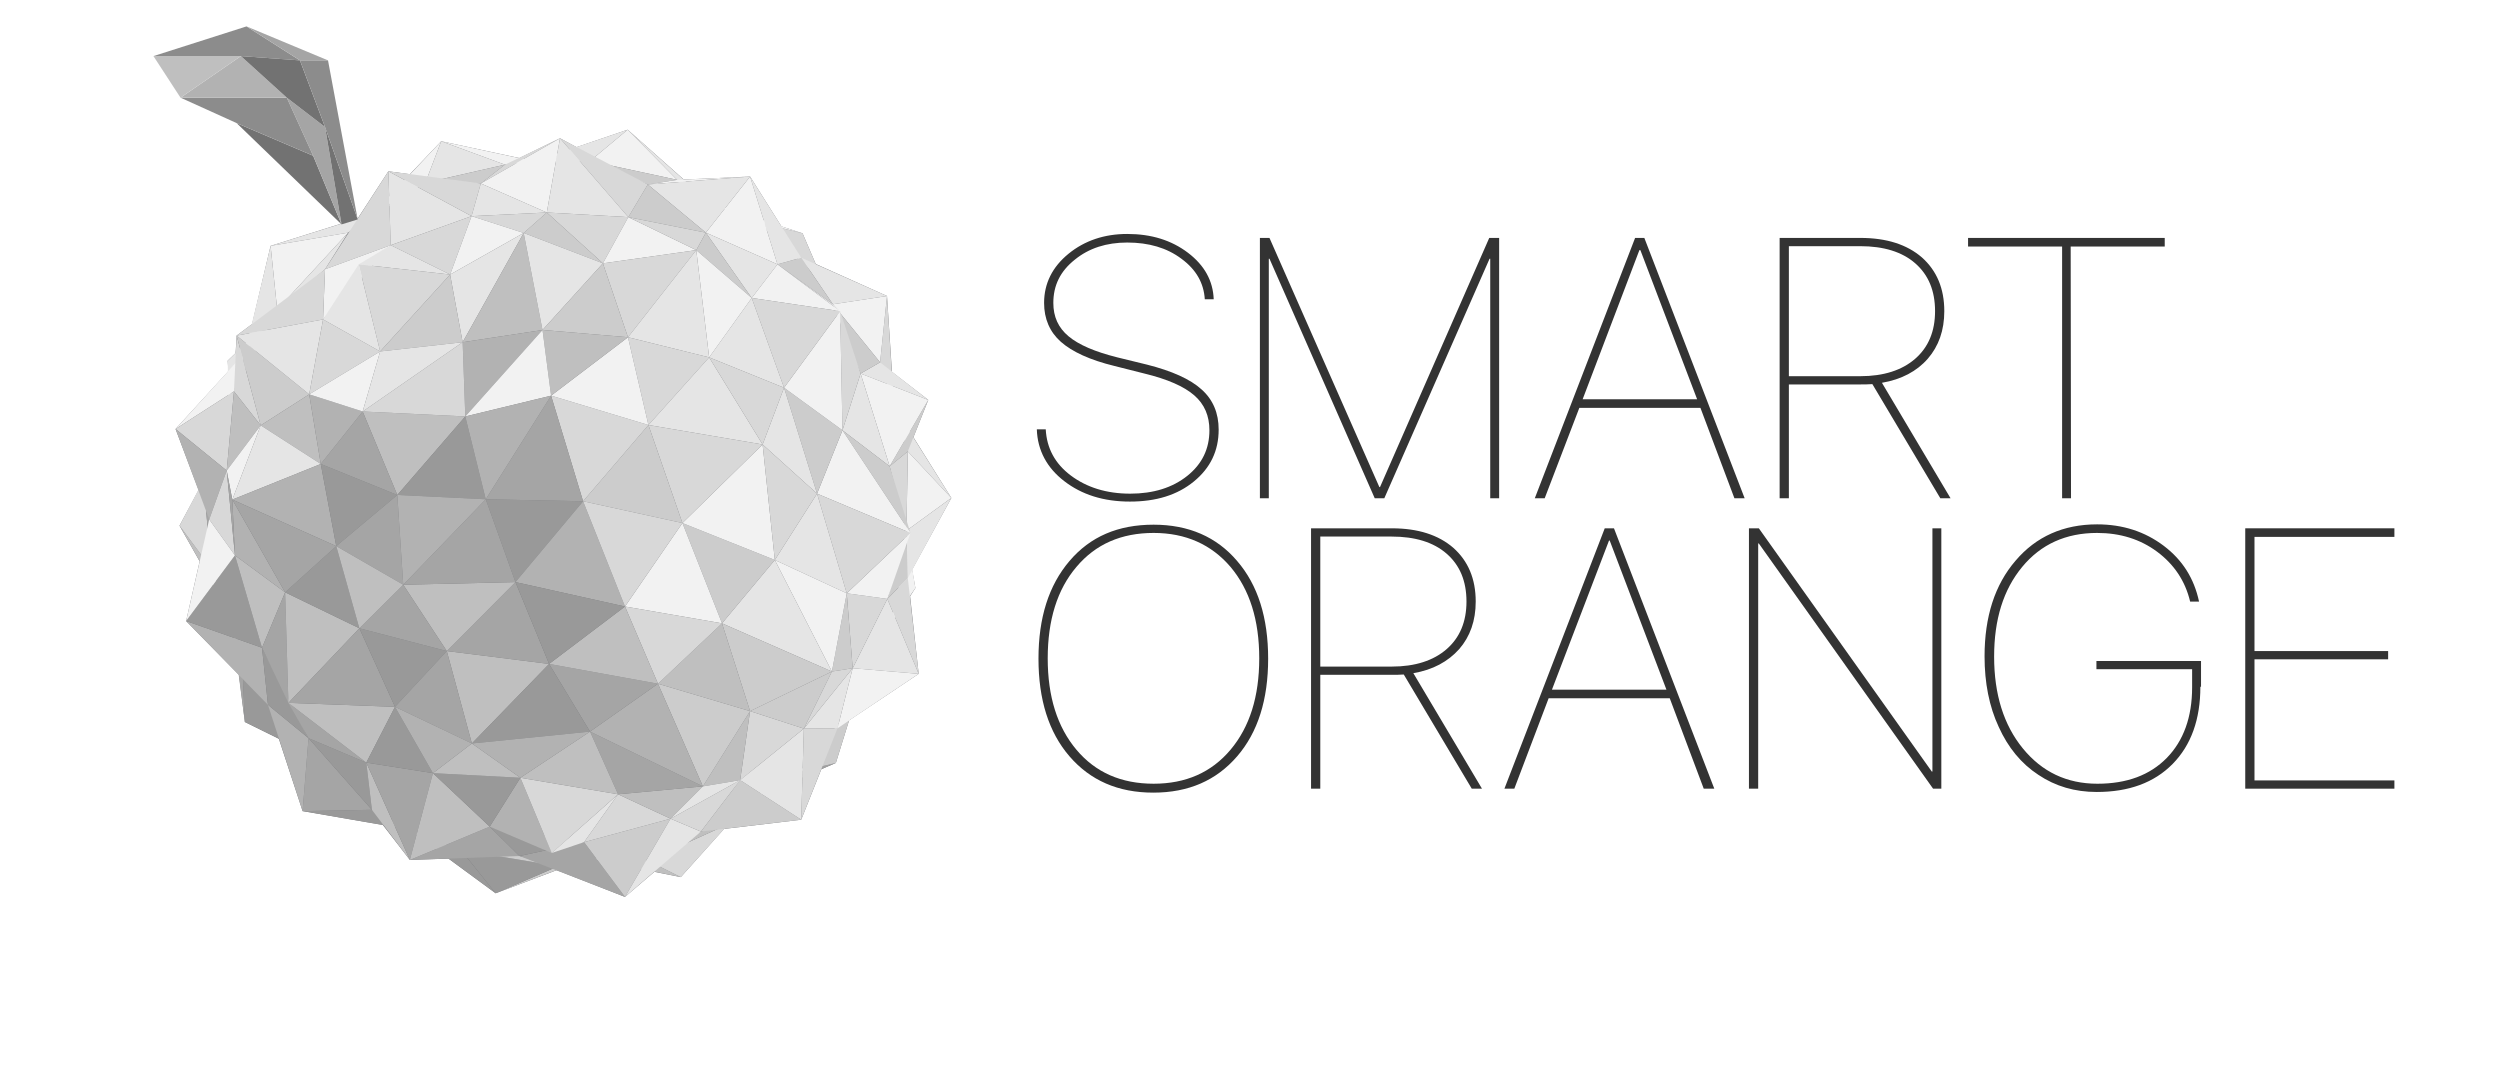 <?xml version="1.0" encoding="utf-8"?>
<!-- Generator: Adobe Illustrator 19.0.0, SVG Export Plug-In . SVG Version: 6.00 Build 0)  -->
<svg version="1.1" id="Layer_1" xmlns="http://www.w3.org/2000/svg" xmlns:xlink="http://www.w3.org/1999/xlink" x="0px" y="0px"
	 viewBox="-216 258.3 757.6 325.6" style="enable-background:new -216 258.3 757.6 325.6;" xml:space="preserve">
<style type="text/css">
	.st0{enable-background:new    ;}
	.st1{fill:#333333;}
	.st2{fill:#727376;}
	.st3{fill:#898A8D;}
	.st4{fill:#A0A1A3;}
	.st5{fill:#8D8E91;}
	.st6{fill:#6C6E70;}
	.st7{fill:#F2F2F2;}
	.st8{fill:#E5E5E5;}
	.st9{fill:#A0A0A0;}
	.st10{fill:#CCCCCC;}
	.st11{fill:#D8D8D8;}
	.st12{fill:#999999;}
	.st13{fill:#A5A5A5;}
	.st14{fill:#BFBFBF;}
	.st15{fill:#808183;}
	.st16{fill:#9C9EA0;}
	.st17{fill:#B9B9BA;}
	.st18{fill:#6E6F72;}
	.st19{fill:#B9BABA;}
	.st20{fill:#B2B2B2;}
	.st21{fill:#727272;}
	.st22{fill:#8C8C8C;}
</style>
<g>
	<g class="st0">
		<path class="st1" d="M98.2,388.4h2.7c0.3,5.7,2.8,10.4,7.6,14c4.8,3.6,10.8,5.5,18,5.5c7,0,12.8-1.8,17.3-5.4s6.7-8.2,6.7-13.8
			c0-4.4-1.5-7.9-4.6-10.6s-8.1-4.9-15.1-6.6l-9.1-2.3c-7.4-1.8-12.8-4.3-16.2-7.3c-3.4-3-5.1-7-5.1-11.8c0-5.9,2.5-10.9,7.4-14.9
			s10.9-6,17.8-6c7.3,0,13.4,1.9,18.4,5.7c5,3.8,7.6,8.5,7.8,14.1h-2.7c-0.3-4.9-2.6-9-7.1-12.3c-4.4-3.3-9.9-4.9-16.4-4.9
			c-6.3,0-11.6,1.7-15.9,5.2c-4.4,3.5-6.5,7.8-6.5,13.1c0,4.2,1.5,7.5,4.6,10.1s8,4.7,14.8,6.4l9,2.2c7.5,1.9,13.1,4.4,16.5,7.5
			c3.5,3.1,5.2,7.2,5.2,12.2c0,6.4-2.5,11.6-7.5,15.7s-11.4,6.1-19.4,6.1s-14.6-2.1-19.9-6.2C101.3,400.1,98.4,394.8,98.2,388.4z"/>
		<path class="st1" d="M238.3,330.4v78.9h-2.7v-72.6h-0.2l-31.9,72.6h-2.9l-31.9-72.6h-0.2v72.6h-2.7v-78.9h2.9l33.3,75.5h0.2
			l33.1-75.5H238.3z"/>
		<path class="st1" d="M309.6,409.3l-10.3-27.4h-36.7l-10.5,27.4h-3l30.4-78.9h2.8l30.4,78.9H309.6z M280.8,334.1l-17.2,45.2h34.7
			l-17.2-45.2H280.8z"/>
		<path class="st1" d="M326.1,374.8v34.5h-2.8v-78.9h24.5c7.9,0,14.1,2,18.6,5.9c4.5,4,6.8,9.4,6.8,16.3c0,5.8-1.7,10.6-5,14.4
			s-8,6.3-13.9,7.3l20.8,35H372l-20.6-34.6c-1.3,0.1-2.5,0.1-3.6,0.1L326.1,374.8L326.1,374.8z M326.1,332.9v39.4h21.7
			c7,0,12.6-1.8,16.6-5.3s6-8.3,6-14.4c0-6.2-2-11-6-14.5s-9.6-5.2-16.7-5.2H326.1z"/>
		<path class="st1" d="M411.6,409.3h-2.7V333h-28.5v-2.6H440v2.6h-28.5L411.6,409.3L411.6,409.3z"/>
	</g>
	<g class="st0">
		<path class="st1" d="M133.6,417.3c10.6,0,19.1,3.7,25.3,11c6.3,7.3,9.4,17.2,9.4,29.6s-3.1,22.3-9.4,29.6
			c-6.3,7.3-14.7,11-25.4,11c-10.7,0-19.1-3.7-25.4-11s-9.4-17.2-9.4-29.6s3.1-22.2,9.4-29.6C114.4,420.9,122.8,417.3,133.6,417.3z
			 M133.6,419.8c-9.8,0-17.6,3.4-23.4,10.3c-5.8,6.8-8.7,16.1-8.7,27.7s2.9,20.8,8.7,27.7c5.8,6.9,13.6,10.3,23.4,10.3
			c9.7,0,17.5-3.4,23.3-10.3s8.7-16.1,8.7-27.7s-2.9-20.8-8.7-27.7C151.1,423.3,143.3,419.8,133.6,419.8z"/>
		<path class="st1" d="M184.1,462.8v34.5h-2.8v-78.9h24.5c7.9,0,14.1,2,18.6,5.9c4.5,4,6.8,9.4,6.8,16.3c0,5.8-1.7,10.6-5,14.4
			c-3.4,3.8-8,6.3-13.9,7.3l20.8,35H230l-20.6-34.6c-1.3,0.1-2.5,0.1-3.6,0.1L184.1,462.8L184.1,462.8z M184.1,420.9v39.4h21.7
			c7,0,12.6-1.8,16.6-5.3s6-8.3,6-14.4c0-6.2-2-11-6-14.5s-9.6-5.2-16.7-5.2H184.1z"/>
		<path class="st1" d="M300.3,497.3L290,469.9h-36.7l-10.4,27.4h-3l30.4-78.9h2.8l30.4,78.9H300.3z M271.6,422.1l-17.3,45.2H289
			l-17.2-45.2H271.6z"/>
		<path class="st1" d="M316.8,497.3H314v-78.9h3l52.4,73.7h0.2v-73.7h2.7v78.9h-2.5L317,423h-0.2L316.8,497.3L316.8,497.3z"/>
		<path class="st1" d="M450.8,466.4c0,9.9-2.8,17.7-8.4,23.4c-5.6,5.7-13.3,8.5-23,8.5c-6.6,0-12.5-1.7-17.7-5.2
			c-5.2-3.4-9.2-8.3-12-14.5c-2.9-6.2-4.3-13.4-4.3-21.4c0-12,3.1-21.7,9.4-29c6.2-7.3,14.5-11,24.7-11c7.8,0,14.5,2.2,20.2,6.5
			s9.2,9.9,10.7,16.9h-2.7c-1.5-6.3-4.9-11.3-10-15.1c-5.1-3.8-11.2-5.7-18.2-5.7c-9.4,0-17,3.4-22.7,10.3s-8.5,15.9-8.5,27.2
			c0,11.4,2.9,20.7,8.7,27.8c5.8,7.1,13.3,10.7,22.6,10.7c8.9,0,15.9-2.6,21-7.8c5.1-5.2,7.7-12.4,7.7-21.4v-5.5h-29v-2.5H451v7.8
			H450.8z"/>
		<path class="st1" d="M509.6,494.7v2.6h-45.2v-78.9h45.2v2.6h-42.4v34.6h40.5v2.5h-40.5v36.7h42.4V494.7z"/>
	</g>
</g>
<g>
	<polygon class="st2" points="61.4,436.5 60.4,430.9 72.3,409.2 60.8,390.8 65.3,379.5 54.3,371 52.8,348 31.2,338.3 27.2,329 
		20.8,326.9 11.3,311.8 -8.8,312.7 -25.8,297.6 -41.3,302.9 -46.3,300.2 -58.6,306.2 -82.3,301.1 -91.8,311.1 -98.3,310.2 
		-107.6,324.5 -134,332.8 -139.6,356.5 -144.3,360 -144.6,365.3 -147,367.6 -146.8,370.8 -162.8,388.3 -155.8,406.8 -161.6,417.6 
		-155.5,428.4 -159.6,446.5 -143.6,462.8 -141.8,477.1 -131.5,482.2 -124.3,504.1 -100,508.3 -91.8,518.9 -80.1,518.5 -65.8,529 
		-47.3,522 -26.6,530.1 -17.7,522.5 -9.7,524.1 3.4,509.5 26.8,506.7 32.9,491.4 37.3,489.5 41.3,476.6 62.4,462.5 59.8,439 	"/>
	<polygon class="st3" points="36.6,458.1 31.4,468.5 41.8,445.7 	"/>
	<polygon class="st4" points="-0.2,503.1 -7.5,506 13.3,490.8 	"/>
	<polygon class="st5" points="55.6,397.2 46.8,369.6 54.8,384.2 	"/>
	<polygon class="st6" points="-96.6,503.8 -104.3,499.5 -78.8,508.6 	"/>
	<polygon class="st7" points="61.4,436.5 53.8,447.6 59.2,422.8 	"/>
	<polygon class="st8" points="-146.8,378.9 -147,367.6 -134.3,355.2 	"/>
	<polygon class="st9" points="9.8,501.3 26.4,492.1 37.3,489.5 	"/>
	<polygon class="st10" points="37.3,489.5 26.4,492.1 42.8,471.8 	"/>
	<polygon class="st11" points="13.8,325.7 27.2,329 33.6,343.9 	"/>
	<polygon class="st7" points="-1,319.7 27.2,329 13.8,325.7 	"/>
	<polygon class="st12" points="-142.6,459.2 -126.8,484.4 -141.8,477.1 	"/>
	<polygon class="st13" points="-142.6,459.2 -141.8,477.1 -146,445.1 	"/>
	<polygon class="st14" points="-9.7,524.1 -37.7,518.3 -19.7,519.1 	"/>
	<polygon class="st11" points="-9.7,524.1 -19.7,519.1 4.8,508 	"/>
	<polygon class="st14" points="-152.1,430.4 -146,445.1 -161.6,417.6 	"/>
	<polygon class="st11" points="-154.3,403.7 -152.1,430.4 -161.6,417.6 	"/>
	<polygon class="st10" points="-37.7,518.3 -65.8,529 -46.8,520.8 	"/>
	<polygon class="st8" points="-25.8,297.6 -1,319.7 -10.8,312.8 	"/>
	<polygon class="st8" points="72.3,409.2 59.1,395.1 54.9,381.5 	"/>
	<polygon class="st15" points="59.1,395.1 50.7,368.1 54.9,381.5 	"/>
	<polygon class="st11" points="54.9,381.5 50.7,368.1 52.8,348 	"/>
	<polygon class="st12" points="-65.8,529 -76.3,515.9 -46.8,520.8 	"/>
	<polygon class="st12" points="-65.8,529 -92,509.7 -76.3,515.9 	"/>
	<polygon class="st7" points="-87.1,313.7 -103,323.1 -82.3,301.1 	"/>
	<polygon class="st7" points="-82.3,301.1 -54.1,307.2 -63,308.2 	"/>
	<polygon class="st8" points="-87.1,313.7 -82.3,301.1 -63,308.2 	"/>
	<polygon class="st7" points="-37.2,307.1 -25.8,297.6 -10.8,312.8 	"/>
	<polygon class="st16" points="-54.1,307.2 -37.2,307.1 -63,308.2 	"/>
	<polygon class="st8" points="-54.1,307.2 -25.8,297.6 -37.2,307.1 	"/>
	<polygon class="st17" points="-110.5,328.8 -103,323.1 -87.1,313.7 	"/>
	<polygon class="st8" points="-110.5,328.8 -134,332.8 -103,323.1 	"/>
	<polygon class="st7" points="72.3,409.2 58.7,419.1 59.1,395.1 	"/>
	<polygon class="st8" points="59.1,433.5 58.7,419.1 72.3,409.2 	"/>
	<polygon class="st14" points="-19.7,519.1 -3.6,510.3 4.8,508 	"/>
	<polygon class="st13" points="-152.6,415.7 -152.1,430.4 -154.3,403.7 	"/>
	<polygon class="st18" points="-92,509.7 -103.3,503.7 -76.3,515.9 	"/>
	<polygon class="st12" points="-92,509.7 -124.3,504.1 -103.3,503.7 	"/>
	<polygon class="st7" points="-132,352.1 -134,332.8 -110.5,328.8 	"/>
	<polygon class="st8" points="-132,352.1 -141.8,365.2 -134,332.8 	"/>
	<polygon class="st8" points="26.8,336.4 52.8,348 36.4,350.5 	"/>
	<polygon class="st7" points="36.4,350.5 52.8,348 50.7,368.1 	"/>
	<polygon class="st10" points="-76.3,515.9 -58.6,517.7 -46.8,520.8 	"/>
	<polygon class="st11" points="62.4,462.5 52.9,439.8 59.1,433.5 	"/>
	<polygon class="st10" points="52.9,439.8 58.7,419.1 59.1,433.5 	"/>
	<polygon class="st19" points="-145.1,376.9 -141.8,365.2 -132,352.1 	"/>
	<polygon class="st7" points="-145.1,376.9 -162.8,388.3 -141.8,365.2 	"/>
	<polygon class="st10" points="-37.2,307.1 -10.8,312.8 -19.7,314.2 	"/>
	<polygon class="st7" points="-19.7,314.2 -10.8,312.8 11.3,311.8 	"/>
	<polygon class="st10" points="-87.1,313.7 -63,308.2 -70.3,313.9 	"/>
	<polygon class="st8" points="-132,352.1 -110.5,328.8 -117.5,339.9 	"/>
	<polygon class="st13" points="-122.5,482 -103.3,503.7 -124.3,504.1 	"/>
	<polygon class="st20" points="-122.5,482 -124.3,504.1 -134.8,471.9 	"/>
	<polygon class="st8" points="62.4,462.5 42.4,460.8 52.9,439.8 	"/>
	<polygon class="st7" points="37.8,479 42.4,460.8 62.4,462.5 	"/>
	<polygon class="st10" points="59.1,395.1 53.6,399.6 65.3,379.5 	"/>
	<polygon class="st11" points="58.7,419.1 53.6,399.6 59.1,395.1 	"/>
	<polygon class="st8" points="44.8,371.5 50.7,368.1 65.3,379.5 	"/>
	<polygon class="st7" points="44.8,371.5 65.3,379.5 53.6,399.6 	"/>
	<polygon class="st10" points="36.4,350.5 50.7,368.1 44.8,371.5 	"/>
	<polygon class="st11" points="-145.1,376.9 -147.3,400.9 -162.8,388.3 	"/>
	<polygon class="st20" points="-147.3,400.9 -152.6,415.7 -162.8,388.3 	"/>
	<polygon class="st10" points="26.8,336.4 36.4,350.5 19.6,338.4 	"/>
	<polygon class="st8" points="11.3,311.8 26.8,336.4 19.6,338.4 	"/>
	<polygon class="st11" points="-70.3,313.9 -63,308.2 -46.3,300.2 	"/>
	<polygon class="st11" points="26.8,506.7 27.6,479.1 37.8,479 	"/>
	<polygon class="st8" points="27.6,479.1 42.4,460.8 37.8,479 	"/>
	<polygon class="st13" points="-26.6,530.1 -58.6,517.7 -39,513.5 	"/>
	<polygon class="st10" points="-26.6,530.1 -39,513.5 -12.8,506.4 	"/>
	<polygon class="st8" points="-26.6,530.1 -12.8,506.4 -3.6,510.3 	"/>
	<polygon class="st10" points="-3.6,510.3 8.3,494.7 26.8,506.7 	"/>
	<polygon class="st8" points="26.8,506.7 8.3,494.7 27.6,479.1 	"/>
	<polygon class="st11" points="-12.8,506.4 8.3,494.7 -3.6,510.3 	"/>
	<polygon class="st20" points="-136.6,454.6 -134.8,471.9 -159.6,446.5 	"/>
	<polygon class="st12" points="-122.5,482 -134.8,471.9 -136.6,454.6 	"/>
	<polygon class="st12" points="-144.8,426.6 -136.6,454.6 -159.6,446.5 	"/>
	<polygon class="st11" points="-144.8,426.6 -152.6,415.7 -147.3,400.9 	"/>
	<polygon class="st7" points="-144.8,426.6 -159.6,446.5 -152.6,415.7 	"/>
	<polygon class="st7" points="-2.1,328.8 11.3,311.8 19.6,338.4 	"/>
	<polygon class="st8" points="-19.7,314.2 11.3,311.8 -2.1,328.8 	"/>
	<polygon class="st11" points="-97.6,332.6 -117.5,339.9 -98.3,310.2 	"/>
	<polygon class="st13" points="-58.6,517.7 -91.8,518.9 -67.6,508.8 	"/>
	<polygon class="st12" points="-58.6,517.7 -67.6,508.8 -39,513.5 	"/>
	<polygon class="st12" points="-105,489.4 -103.3,503.7 -122.5,482 	"/>
	<polygon class="st14" points="-105,489.4 -91.8,518.9 -103.3,503.7 	"/>
	<polygon class="st8" points="-97.6,332.6 -98.3,310.2 -73.1,323.8 	"/>
	<polygon class="st11" points="-98.3,310.2 -70.3,313.9 -73.1,323.8 	"/>
	<polygon class="st11" points="-144.3,360 -137,387.2 -145.1,376.9 	"/>
	<polygon class="st14" points="-137,387.2 -147.3,400.9 -145.1,376.9 	"/>
	<polygon class="st10" points="-19.7,314.2 -2.1,328.8 -25.6,324.1 	"/>
	<polygon class="st11" points="-46.3,300.2 -19.7,314.2 -25.6,324.1 	"/>
	<polygon class="st7" points="-118.1,355.1 -117.5,339.9 -97.6,332.6 	"/>
	<polygon class="st11" points="-118.1,355.1 -144.3,360 -117.5,339.9 	"/>
	<polygon class="st7" points="-70.3,313.9 -46.3,300.2 -50.3,322.7 	"/>
	<polygon class="st8" points="-50.3,322.7 -46.3,300.2 -25.6,324.1 	"/>
	<polygon class="st8" points="-70.3,313.9 -50.3,322.7 -73.1,323.8 	"/>
	<polygon class="st8" points="44.8,371.5 53.6,399.6 39.3,388.7 	"/>
	<polygon class="st10" points="39.3,388.7 53.6,399.6 59.9,419.8 	"/>
	<polygon class="st11" points="42.4,460.8 40.6,438.1 52.9,439.8 	"/>
	<polygon class="st7" points="52.9,439.8 40.6,438.1 59.9,419.8 	"/>
	<polygon class="st8" points="19.6,338.4 36.4,350.5 38.6,352.6 	"/>
	<polygon class="st11" points="38.6,352.6 44.8,371.5 39.3,388.7 	"/>
	<polygon class="st13" points="-84.8,492.6 -91.8,518.9 -105,489.4 	"/>
	<polygon class="st14" points="-84.8,492.6 -67.6,508.8 -91.8,518.9 	"/>
	<polygon class="st8" points="-2.1,328.8 19.6,338.4 11.8,348.6 	"/>
	<polygon class="st7" points="11.8,348.6 19.6,338.4 38.6,352.6 	"/>
	<polygon class="st11" points="-39,513.5 -28.7,499 -12.8,506.4 	"/>
	<polygon class="st8" points="-39,513.5 -48.8,516.8 -28.7,499 	"/>
	<polygon class="st14" points="-129.6,437.8 -136.6,454.6 -144.8,426.6 	"/>
	<polygon class="st10" points="-122.3,377.8 -137,387.2 -144.3,360 	"/>
	<polygon class="st8" points="-118.1,355.1 -122.3,377.8 -144.3,360 	"/>
	<polygon class="st11" points="8.3,494.7 11.3,473.8 27.6,479.1 	"/>
	<polygon class="st7" points="39.3,388.7 59.9,419.8 31.6,407.9 	"/>
	<polygon class="st11" points="31.6,407.9 59.9,419.8 40.6,438.1 	"/>
	<polygon class="st11" points="-97.6,332.6 -73.1,323.8 -79.6,341.5 	"/>
	<polygon class="st10" points="39.3,388.7 31.6,407.9 21.6,375.8 	"/>
	<polygon class="st7" points="38.6,352.6 39.3,388.7 21.6,375.8 	"/>
	<polygon class="st11" points="11.8,348.6 38.6,352.6 21.6,375.8 	"/>
	<polygon class="st13" points="-128.6,471.3 -105,489.4 -122.5,482 	"/>
	<polygon class="st13" points="-129.6,437.8 -128.6,471.3 -136.6,454.6 	"/>
	<polygon class="st20" points="-58.3,494 -48.8,516.8 -67.6,508.8 	"/>
	<polygon class="st12" points="-58.3,494 -67.6,508.8 -84.8,492.6 	"/>
	<polygon class="st11" points="-58.3,494 -28.7,499 -48.8,516.8 	"/>
	<polygon class="st20" points="-145.6,409.7 -129.6,437.8 -144.8,426.6 	"/>
	<polygon class="st7" points="-137,387.2 -145.6,409.7 -147.3,400.9 	"/>
	<polygon class="st13" points="-145.6,409.7 -144.8,426.6 -147.3,400.9 	"/>
	<polygon class="st8" points="-107.3,338.4 -97.6,332.6 -79.6,341.5 	"/>
	<polygon class="st10" points="27.6,479.1 11.3,473.8 36.1,461.8 	"/>
	<polygon class="st10" points="42.4,460.8 36.1,461.8 40.6,438.1 	"/>
	<polygon class="st11" points="27.6,479.1 36.1,461.8 42.4,460.8 	"/>
	<polygon class="st11" points="-50.3,322.7 -25.6,324.1 -33.3,338.1 	"/>
	<polygon class="st14" points="-96.3,472.5 -105,489.4 -128.6,471.3 	"/>
	<polygon class="st12" points="-84.8,492.6 -105,489.4 -96.3,472.5 	"/>
	<polygon class="st11" points="-100.8,364.8 -122.3,377.8 -118.1,355.1 	"/>
	<polygon class="st11" points="-107.3,338.4 -79.6,341.5 -100.8,364.8 	"/>
	<polygon class="st8" points="-107.3,338.4 -100.8,364.8 -118.1,355.1 	"/>
	<polygon class="st14" points="-12.8,506.4 -28.7,499 -3,496.6 	"/>
	<polygon class="st14" points="8.3,494.7 -3,496.6 11.3,473.8 	"/>
	<polygon class="st8" points="-12.8,506.4 -3,496.6 8.3,494.7 	"/>
	<polygon class="st14" points="-118.8,398.9 -137,387.2 -122.3,377.8 	"/>
	<polygon class="st8" points="-118.8,398.9 -145.6,409.7 -137,387.2 	"/>
	<polygon class="st7" points="-33.3,338.1 -25.6,324.1 -5,334.1 	"/>
	<polygon class="st11" points="-25.6,324.1 -2.1,328.8 -5,334.1 	"/>
	<polygon class="st10" points="-5,334.1 -2.1,328.8 11.8,348.6 	"/>
	<polygon class="st8" points="31.6,407.9 40.6,438.1 18.8,428 	"/>
	<polygon class="st7" points="18.8,428 40.6,438.1 36.1,461.8 	"/>
	<polygon class="st14" points="-107.1,448.7 -128.6,471.3 -129.6,437.8 	"/>
	<polygon class="st13" points="-107.1,448.7 -96.3,472.5 -128.6,471.3 	"/>
	<polygon class="st8" points="11.8,348.6 21.6,375.8 -1.1,366.6 	"/>
	<polygon class="st7" points="-5,334.1 11.8,348.6 -1.1,366.6 	"/>
	<polygon class="st13" points="-37.2,480 -3,496.6 -28.7,499 	"/>
	<polygon class="st14" points="-37.2,480 -28.7,499 -58.3,494 	"/>
	<polygon class="st12" points="-107.1,448.7 -129.6,437.8 -114.1,423.8 	"/>
	<polygon class="st20" points="-118.8,398.9 -114.1,423.8 -145.6,409.7 	"/>
	<polygon class="st13" points="-114.1,423.8 -129.6,437.8 -145.6,409.7 	"/>
	<polygon class="st10" points="-57.3,328.9 -50.3,322.7 -33.3,338.1 	"/>
	<polygon class="st11" points="-73.1,323.8 -50.3,322.7 -57.3,328.9 	"/>
	<polygon class="st7" points="-79.6,341.5 -73.1,323.8 -57.3,328.9 	"/>
	<polygon class="st8" points="18.8,428 36.1,461.8 2.8,447.2 	"/>
	<polygon class="st10" points="2.8,447.2 36.1,461.8 11.3,473.8 	"/>
	<polygon class="st10" points="-16.6,465.5 11.3,473.8 -3,496.6 	"/>
	<polygon class="st20" points="-16.6,465.5 -3,496.6 -37.2,480 	"/>
	<polygon class="st14" points="2.8,447.2 11.3,473.8 -16.6,465.5 	"/>
	<polygon class="st8" points="-79.6,341.5 -57.3,328.9 -75.8,362 	"/>
	<polygon class="st10" points="-79.6,341.5 -75.8,362 -100.8,364.8 	"/>
	<polygon class="st11" points="-33.3,338.1 -5,334.1 -25.7,360.5 	"/>
	<polygon class="st8" points="-5,334.1 -1.1,366.6 -25.7,360.5 	"/>
	<polygon class="st14" points="-57.3,328.9 -51.6,358.3 -75.8,362 	"/>
	<polygon class="st8" points="-57.3,328.9 -33.3,338.1 -51.6,358.3 	"/>
	<polygon class="st10" points="-33.3,338.1 -25.7,360.5 -51.6,358.3 	"/>
	<polygon class="st12" points="-80.6,455.6 -96.3,472.5 -107.1,448.7 	"/>
	<polygon class="st13" points="-16.6,465.5 -37.2,480 -49.6,459.5 	"/>
	<polygon class="st12" points="-95.6,408.3 -114.1,423.8 -118.8,398.9 	"/>
	<polygon class="st14" points="-73,483.6 -58.3,494 -84.8,492.6 	"/>
	<polygon class="st14" points="-80.6,455.6 -49.6,459.5 -73,483.6 	"/>
	<polygon class="st12" points="-49.6,459.5 -37.2,480 -73,483.6 	"/>
	<polygon class="st20" points="-73,483.6 -37.2,480 -58.3,494 	"/>
	<polygon class="st13" points="-80.6,455.6 -73,483.6 -96.3,472.5 	"/>
	<polygon class="st20" points="-73,483.6 -84.8,492.6 -96.3,472.5 	"/>
	<polygon class="st10" points="18.8,428 2.8,447.2 -9.2,416.8 	"/>
	<polygon class="st20" points="-51.6,358.3 -75,384.5 -75.8,362 	"/>
	<polygon class="st11" points="-1.1,366.6 -19.5,387.1 -25.7,360.5 	"/>
	<polygon class="st8" points="21.6,375.8 31.6,407.9 15.1,393 	"/>
	<polygon class="st8" points="-1.1,366.6 15.1,393 -19.5,387.1 	"/>
	<polygon class="st11" points="-1.1,366.6 21.6,375.8 15.1,393 	"/>
	<polygon class="st7" points="15.1,393 18.8,428 -9.2,416.8 	"/>
	<polygon class="st11" points="15.1,393 31.6,407.9 18.8,428 	"/>
	<polygon class="st11" points="-19.5,387.1 15.1,393 -9.2,416.8 	"/>
	<polygon class="st14" points="-106.1,383 -75,384.5 -95.6,408.3 	"/>
	<polygon class="st11" points="-75.8,362 -75,384.5 -106.1,383 	"/>
	<polygon class="st13" points="-106.1,383 -95.6,408.3 -118.8,398.9 	"/>
	<polygon class="st20" points="-106.1,383 -118.8,398.9 -122.3,377.8 	"/>
	<polygon class="st7" points="-100.8,364.8 -106.1,383 -122.3,377.8 	"/>
	<polygon class="st8" points="-100.8,364.8 -75.8,362 -106.1,383 	"/>
	<polygon class="st13" points="-59.8,434.7 -49.6,459.5 -80.6,455.6 	"/>
	<polygon class="st12" points="-75,384.5 -68.8,409.6 -95.6,408.3 	"/>
	<polygon class="st12" points="-39.3,410.2 -59.8,434.7 -68.8,409.6 	"/>
	<polygon class="st10" points="-19.5,387.1 -9.2,416.8 -39.3,410.2 	"/>
	<polygon class="st14" points="-93.8,435.5 -59.8,434.7 -80.6,455.6 	"/>
	<polygon class="st13" points="-93.8,435.5 -80.6,455.6 -107.1,448.7 	"/>
	<polygon class="st13" points="-95.6,408.3 -93.8,435.5 -114.1,423.8 	"/>
	<polygon class="st14" points="-93.8,435.5 -107.1,448.7 -114.1,423.8 	"/>
	<polygon class="st13" points="-68.8,409.6 -59.8,434.7 -93.8,435.5 	"/>
	<polygon class="st20" points="-95.6,408.3 -68.8,409.6 -93.8,435.5 	"/>
	<polygon class="st11" points="-49,378.2 -19.5,387.1 -39.3,410.2 	"/>
	<polygon class="st7" points="-25.7,360.5 -19.5,387.1 -49,378.2 	"/>
	<polygon class="st14" points="-51.6,358.3 -25.7,360.5 -49,378.2 	"/>
	<polygon class="st13" points="-49,378.2 -39.3,410.2 -68.8,409.6 	"/>
	<polygon class="st7" points="-51.6,358.3 -49,378.2 -75,384.5 	"/>
	<polygon class="st20" points="-75,384.5 -49,378.2 -68.8,409.6 	"/>
	<polygon class="st7" points="-9.2,416.8 2.8,447.2 -26.6,442.1 	"/>
	<polygon class="st11" points="-26.6,442.1 2.8,447.2 -16.6,465.5 	"/>
	<polygon class="st20" points="-39.3,410.2 -26.6,442.1 -59.8,434.7 	"/>
	<polygon class="st11" points="-39.3,410.2 -9.2,416.8 -26.6,442.1 	"/>
	<polygon class="st14" points="-26.6,442.1 -16.6,465.5 -49.6,459.5 	"/>
	<polygon class="st12" points="-59.8,434.7 -26.6,442.1 -49.6,459.5 	"/>
</g>
<g>
	<polygon class="st21" points="-144.3,295.6 -121.1,305.5 -112.5,326.3 	"/>
	<polygon class="st13" points="-117.5,296.8 -112.5,326.3 -121.1,305.5 -129.1,287.9 	"/>
	<polygon class="st22" points="-161.3,287.9 -144.3,295.6 -121.1,305.5 -129.1,287.9 	"/>
	<polygon class="st20" points="-143,275.3 -129.1,287.9 -161.3,287.9 	"/>
	<polygon class="st14" points="-169.5,275.3 -143,275.3 -161.3,287.9 	"/>
	<polygon class="st22" points="-143,275.3 -125.1,276.6 -141.3,266.3 -169.5,275.3 	"/>
	<polygon class="st13" points="-116.6,276.6 -125.1,276.6 -141.3,266.3 	"/>
	<polygon class="st21" points="-117.5,296.8 -125.1,276.6 -143,275.3 -129.1,287.9 	"/>
	<polygon class="st21" points="-107.6,324.8 -117.5,296.8 -112.5,326.3 	"/>
	<polygon class="st22" points="-116.6,276.6 -107.6,324.8 -117.5,296.8 -125.1,276.6 	"/>
</g>
</svg>
